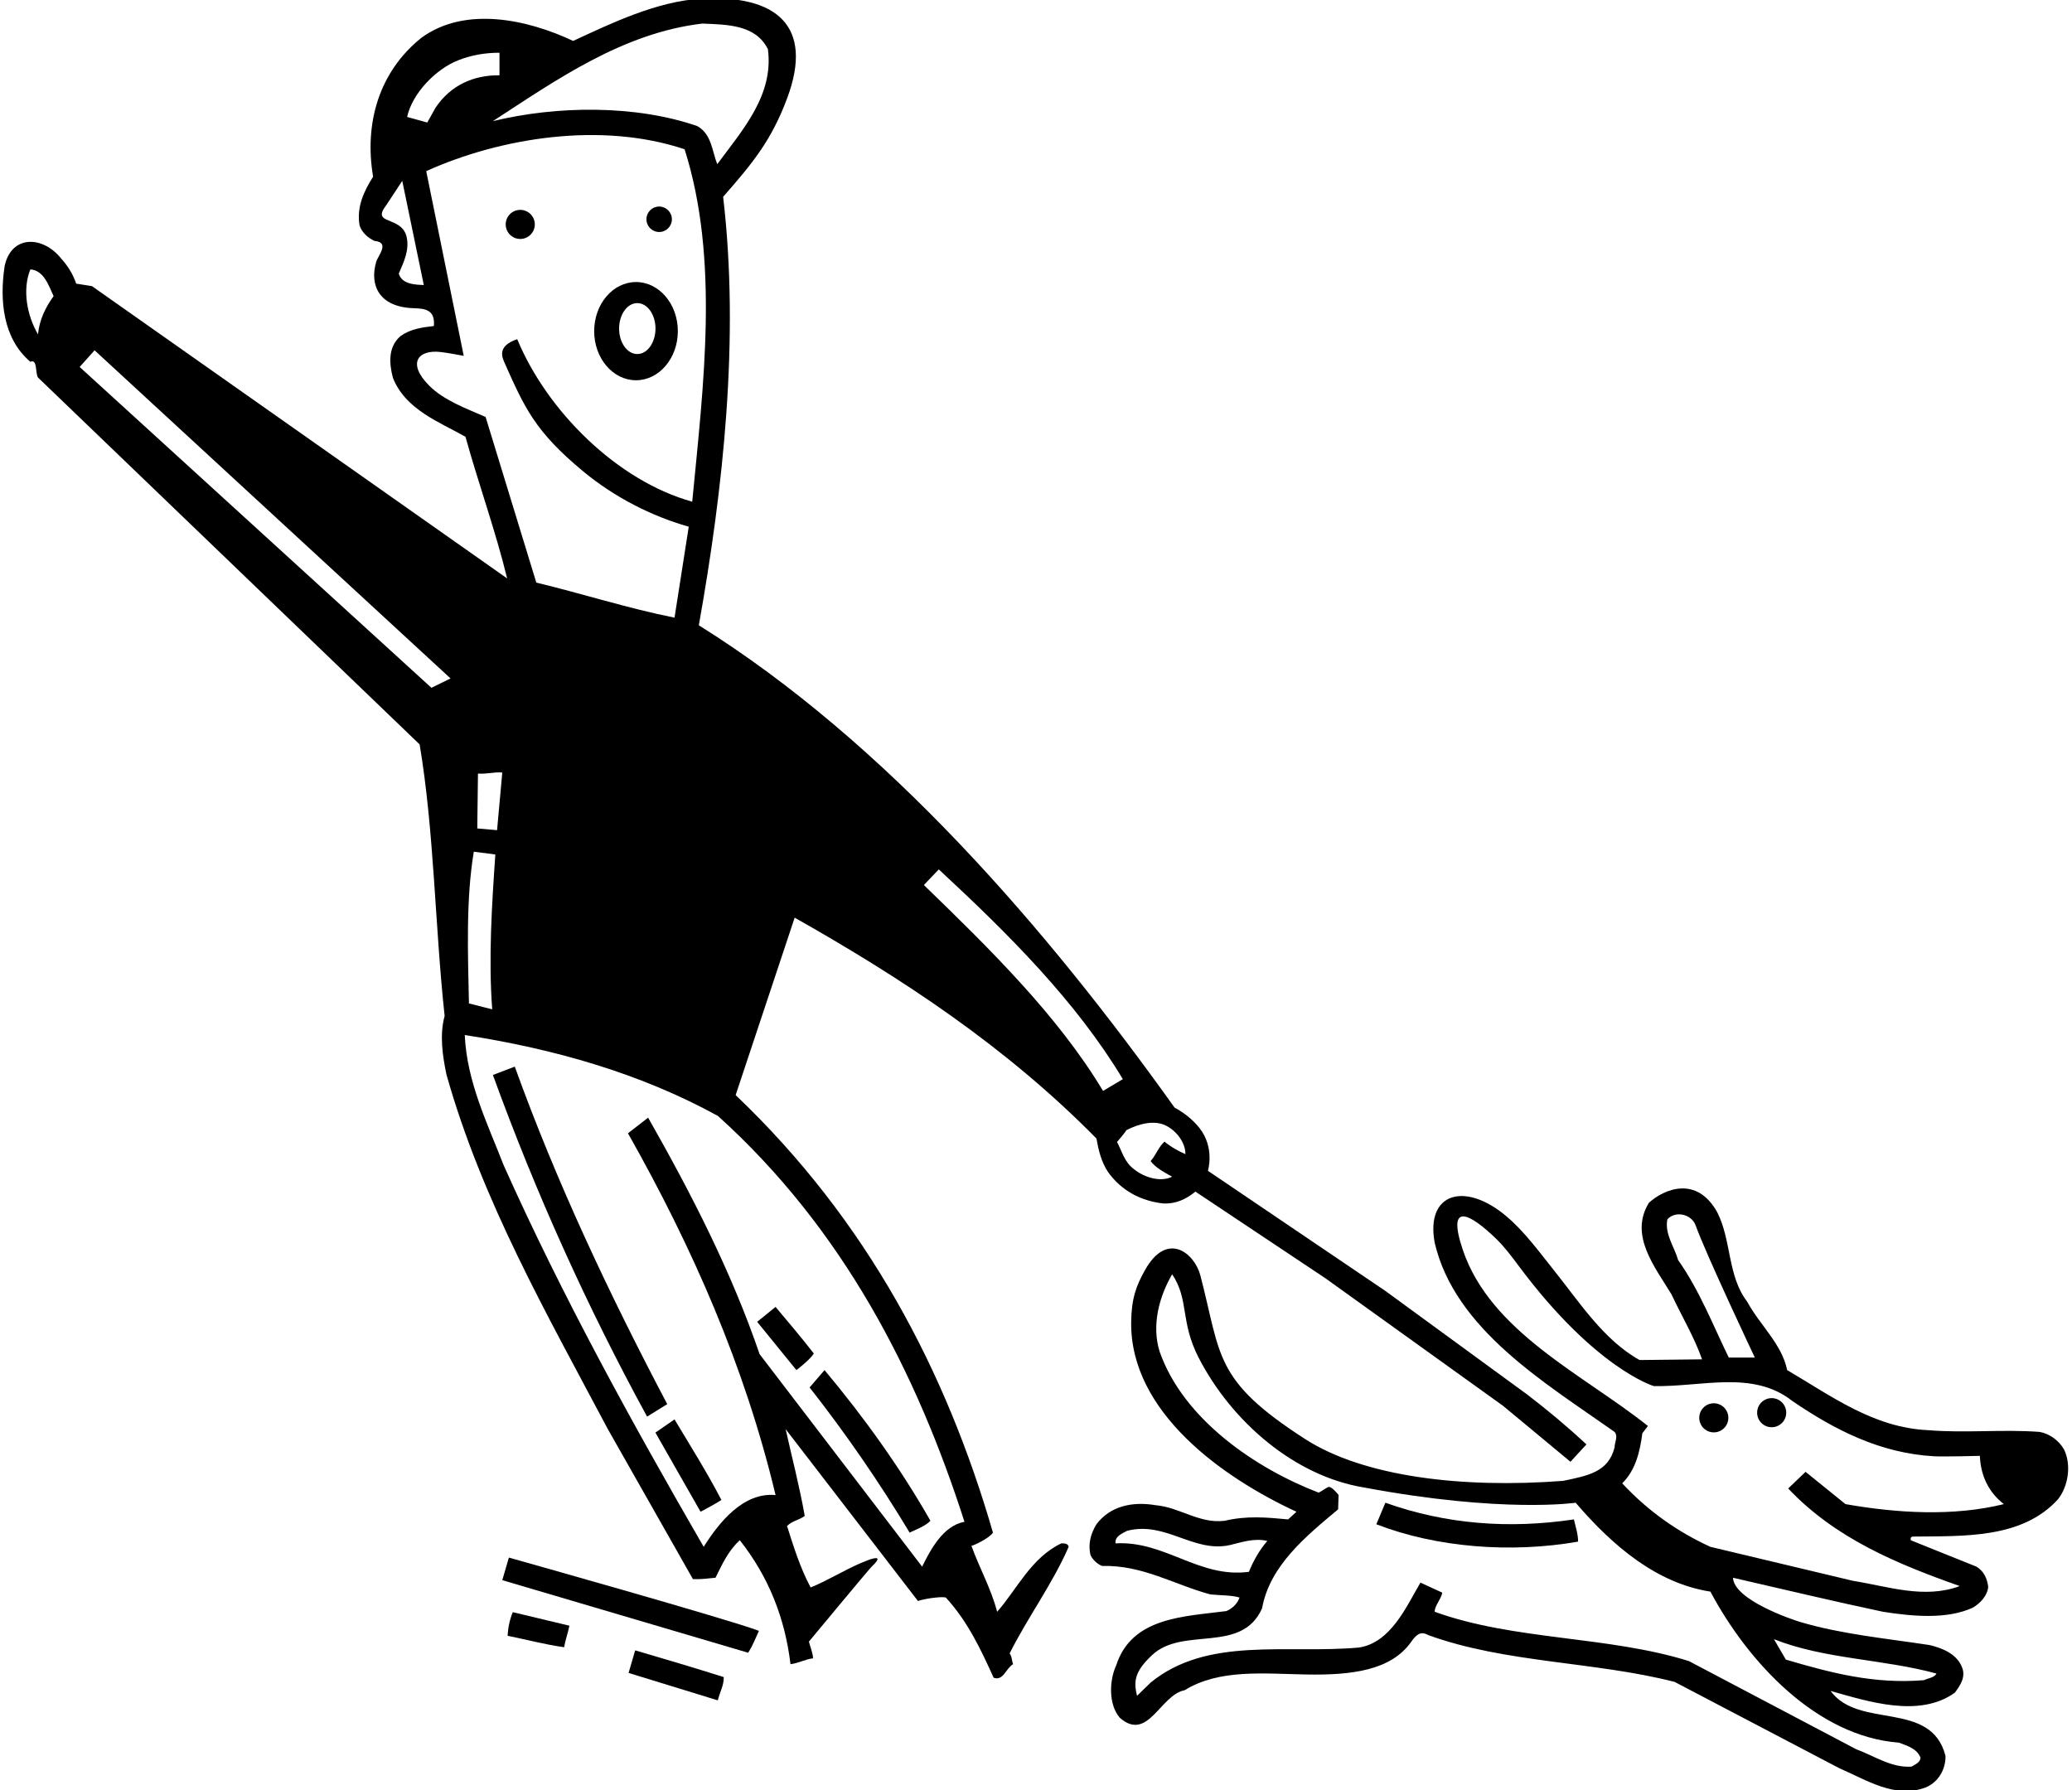 <?xml version="1.0" encoding="UTF-8"?>
<svg xmlns="http://www.w3.org/2000/svg" xmlns:xlink="http://www.w3.org/1999/xlink" width="537pt" height="464pt" viewBox="0 0 537 464" version="1.1">
<g id="surface1">
<path style=" stroke:none;fill-rule:nonzero;fill:rgb(0%,0%,0%);fill-opacity:1;" d="M 170.836 60.133 C 172.656 60.133 174.133 58.656 174.133 56.836 C 174.133 55.012 172.656 53.535 170.836 53.535 C 169.012 53.535 167.535 55.012 167.535 56.836 C 167.535 58.656 169.012 60.133 170.836 60.133 "/>
<path style=" stroke:none;fill-rule:nonzero;fill:rgb(0%,0%,0%);fill-opacity:1;" d="M 134.836 61.938 C 136.914 61.938 138.605 60.25 138.605 58.164 C 138.605 56.086 136.914 54.395 134.836 54.395 C 132.75 54.395 131.062 56.086 131.062 58.164 C 131.062 60.25 132.75 61.938 134.836 61.938 "/>
<path style=" stroke:none;fill-rule:nonzero;fill:rgb(0%,0%,0%);fill-opacity:1;" d="M 130.176 409.578 L 193.895 428.391 C 195.066 426.59 195.785 424.699 196.688 422.719 C 189.574 419.93 131.887 403.727 131.887 403.727 L 130.176 409.578 "/>
<path style=" stroke:none;fill-rule:nonzero;fill:rgb(0%,0%,0%);fill-opacity:1;" d="M 131.555 423.992 C 136.41 424.98 141.543 426.332 146.223 426.961 C 146.492 425.074 147.215 423.273 147.574 421.383 L 132.902 417.871 C 132.094 419.762 131.645 422.102 131.555 423.992 "/>
<path style=" stroke:none;fill-rule:nonzero;fill:rgb(0%,0%,0%);fill-opacity:1;" d="M 162.91 433.625 L 186.039 440.734 C 186.488 438.754 187.66 436.773 187.57 434.703 C 179.918 432.273 172.27 430.023 164.617 427.773 L 162.91 433.625 "/>
<path style=" stroke:none;fill-rule:nonzero;fill:rgb(0%,0%,0%);fill-opacity:1;" d="M 164.836 98.562 C 170.82 98.562 175.676 92.863 175.676 85.836 C 175.676 78.805 170.82 73.105 164.836 73.105 C 158.844 73.105 153.992 78.805 153.992 85.836 C 153.992 92.863 158.844 98.562 164.836 98.562 Z M 165.164 78.566 C 167.77 78.566 169.883 81.523 169.883 85.164 C 169.883 88.812 167.77 91.766 165.164 91.766 C 162.562 91.766 160.453 88.812 160.453 85.164 C 160.453 81.523 162.562 78.566 165.164 78.566 "/>
<path style=" stroke:none;fill-rule:nonzero;fill:rgb(0%,0%,0%);fill-opacity:1;" d="M 359.047 389.508 L 356.703 395.09 C 372.273 401.117 391.535 402.648 408.996 399.59 C 408.996 397.52 408.273 395.539 407.914 393.828 C 391.086 396.348 374.703 395.09 359.047 389.508 "/>
<path style=" stroke:none;fill-rule:nonzero;fill:rgb(0%,0%,0%);fill-opacity:1;" d="M 444.164 363.73 C 442.086 363.73 440.395 365.418 440.395 367.5 C 440.395 369.582 442.086 371.27 444.164 371.27 C 446.25 371.27 447.938 369.582 447.938 367.5 C 447.938 365.418 446.25 363.73 444.164 363.73 "/>
<path style=" stroke:none;fill-rule:nonzero;fill:rgb(0%,0%,0%);fill-opacity:1;" d="M 534.906 375.648 C 533.555 373.309 531.125 371.598 528.605 371.148 C 518.797 370.43 509.348 371.508 499.715 370.699 C 485.586 370.07 474.695 361.879 463.176 355.129 C 461.824 348.379 456.062 343.43 452.824 337.398 C 447.695 330.738 448.773 321.559 445.086 314.27 C 439.723 304.547 431.215 308.25 427.355 311.75 C 422.137 320.211 428.977 328.488 433.203 335.508 C 435.812 341.09 439.145 346.668 441.125 352.34 L 424.926 352.52 C 415.562 347.301 409.266 337.398 402.695 329.211 C 399.035 324.648 395.133 319.242 390.449 315.285 C 379.684 306.176 369.438 309.141 371.824 322.098 C 377.047 344.598 400.625 358.551 418.445 371.148 C 419.438 372.32 418.445 373.848 418.445 375.199 C 416.824 381.59 411.5 382.5 405.125 383.84 C 378.969 385.828 353.457 382.793 338.266 373.012 C 314.477 357.695 316.559 351.512 311.098 330.59 C 309.598 324.844 302.492 318.906 296.723 329.25 C 294.488 333.254 293.25 336.5 293.164 342.617 C 292.84 366.113 317.105 383.117 336.004 391.848 L 333.848 393.828 C 328.086 393.289 323.137 392.84 317.375 394.188 C 310.805 395 305.766 390.68 299.465 390.141 C 293.523 389.148 287.766 390.32 284.164 395.09 C 282.727 397.43 281.914 400.219 282.637 403.098 C 283.176 404.27 284.438 405.438 285.605 405.891 C 296.137 405.617 304.324 410.75 313.688 413.27 C 316.203 413.539 319.176 413.449 321.246 414.078 C 320.703 415.699 319.355 416.961 317.824 417.59 C 306.938 419.027 293.348 419.117 289.297 431.629 C 287.496 435.5 287.227 441.711 290.195 445.219 C 297.484 451.699 300.727 439.277 307.023 438.109 C 315.98 432.574 327.41 433.82 338.504 434.027 C 350.445 434.25 360.48 432.93 365.688 425.637 C 366.867 423.98 368.02 422.594 370.113 423.797 C 390.098 431.09 413.312 430.641 434.016 435.949 L 476.766 458.359 C 483.695 461.328 491.074 466.277 499.086 463.309 C 502.324 461.957 504.305 458.629 504.215 455.117 C 500.438 440.539 481.805 448.367 474.426 438.289 C 484.055 440.988 497.375 445.398 506.645 438.738 C 507.906 437.027 509.523 434.777 508.535 432.258 C 507.188 428.66 503.406 427.219 500.164 426.41 C 488.879 424.691 477.285 423.594 466.617 420.434 C 464.438 419.789 449.406 414.711 449.137 408.949 C 462.098 411.918 475.234 415.07 488.016 417.77 C 495.484 418.938 504.574 419.84 511.324 416.688 C 513.305 415.52 515.105 413.539 515.285 411.289 C 515.016 409.219 514.203 407.238 512.227 406.07 L 495.266 399.254 C 495.266 399.254 494.871 398.289 495.84 398.277 C 509.121 398.129 524.062 398.844 533.375 388.609 C 536.074 385.188 536.887 379.609 534.906 375.648 Z M 434.914 326.598 C 433.926 323.09 431.406 319.938 432.125 316.066 C 434.195 313.73 438.336 314.719 439.414 317.508 C 442.113 325.066 454.805 351.891 454.805 351.891 L 448.055 351.891 C 443.914 343.43 440.496 334.52 434.914 326.598 Z M 289.113 400.039 C 288.848 398.238 290.914 397.43 292.086 396.797 C 302.074 394.188 309.273 402.559 318.727 400.488 C 321.785 399.77 325.023 398.598 328.445 399.41 C 326.375 401.84 324.848 404.539 323.676 407.418 C 310.715 409.129 301.984 399.32 289.113 400.039 Z M 501.875 433.789 C 501.336 434.867 499.715 434.961 498.637 435.5 C 485.676 436.578 474.445 433.586 462.836 430.168 L 459.754 424.879 C 472.895 430.098 488.105 430.008 501.875 433.789 Z M 492.156 451.699 C 494.227 452.508 496.746 453.141 497.734 455.57 C 497.734 456.828 496.297 457.367 495.395 457.91 C 490.176 458.27 485.766 455.117 481.086 453.41 L 437.703 430.547 C 416.645 423.977 392.438 425.238 371.824 417.77 C 371.824 416.148 373.445 414.617 373.805 412.82 L 368.137 410.211 C 364.535 416.328 360.484 425.777 352.203 427.039 C 333.395 428.75 312.965 424.07 298.203 436.129 L 294.695 439.547 C 293.703 435.68 294.164 433.168 298.562 429.02 C 306.598 421.441 321.785 428.84 327.098 416.867 C 329.074 405.797 338.523 398.148 346.805 391.219 L 346.922 387.504 C 346.922 387.504 345.051 385.055 344.207 385.457 C 343.363 385.863 342.574 386.492 341.766 386.898 C 325.562 380.688 306.754 368 300.547 350.359 C 298.387 343.43 300.453 336.051 303.785 330.289 C 308.207 336.867 305.82 342.516 310.652 351.914 C 319.188 368.504 335.523 382.605 353.465 385.547 C 389.547 392.312 408.363 389.508 408.363 389.508 C 418.086 400.848 429.426 410.391 443.285 412.547 C 452.914 430.641 470.734 450.078 492.156 451.699 Z M 478.297 389.867 L 467.945 381.5 L 463.445 385.82 C 475.773 398.867 491.887 405.438 507.906 411.109 C 498.727 414.527 489.363 411.199 480.273 409.758 L 443.285 400.938 C 435.004 397.16 427.176 391.758 420.426 384.469 C 423.848 381.141 425.016 376.367 425.645 371.508 L 427.086 369.617 C 410.574 356.395 386.262 345.301 379.082 323.863 C 374.848 311.223 381.039 314.609 387.656 320.992 C 389.902 323.156 391.848 325.766 393.605 328.129 C 413.5 354.836 428.613 359.27 428.613 359.27 C 441.035 359.539 454.266 355.039 464.523 363.141 C 475.57 370.68 487.324 376.672 501.207 377.465 C 503.727 377.609 513.125 377.359 513.125 377.359 C 513.305 382.309 515.285 386.719 519.336 389.867 C 506.195 393.109 491.613 392.211 478.297 389.867 "/>
<path style=" stroke:none;fill-rule:nonzero;fill:rgb(0%,0%,0%);fill-opacity:1;" d="M 459.164 362.395 C 457.086 362.395 455.395 364.086 455.395 366.168 C 455.395 368.25 457.086 369.938 459.164 369.938 C 461.25 369.938 462.938 368.25 462.938 366.168 C 462.938 364.086 461.25 362.395 459.164 362.395 "/>
<path style=" stroke:none;fill-rule:nonzero;fill:rgb(0%,0%,0%);fill-opacity:1;" d="M 181.566 391.848 C 183.363 390.859 185.164 389.961 186.965 388.789 C 183.273 381.68 178.863 374.66 174.816 367.91 L 169.863 371.328 L 181.566 391.848 "/>
<path style=" stroke:none;fill-rule:nonzero;fill:rgb(0%,0%,0%);fill-opacity:1;" d="M 235.746 397.25 C 237.637 396.348 239.703 395.629 241.145 394.188 C 233.406 380.598 223.953 367.367 213.695 355.129 L 209.824 359.629 C 219.363 371.777 228.004 384.379 235.746 397.25 "/>
<path style=" stroke:none;fill-rule:nonzero;fill:rgb(0%,0%,0%);fill-opacity:1;" d="M 127.746 278.629 C 138.816 309.141 152.137 338.66 167.703 367.188 L 172.926 363.949 C 157.984 335.598 144.215 306.438 133.414 276.469 L 127.746 278.629 "/>
<path style=" stroke:none;fill-rule:nonzero;fill:rgb(0%,0%,0%);fill-opacity:1;" d="M 275.074 400.039 C 267.246 403.727 263.465 412.098 258.426 417.77 C 256.895 411.828 253.746 406.25 251.766 400.668 C 252.215 400.668 256.355 398.777 257.344 397.25 C 245.195 355.309 224.766 316.34 190.656 283.848 L 205.953 237.859 C 233.496 253.43 260.496 271.066 284.164 295.098 C 284.703 298.16 285.426 301.129 287.137 303.738 C 290.645 308.688 295.773 311.301 301.445 311.93 C 304.688 312.109 307.387 310.848 309.812 308.867 L 343.562 331.367 L 389.555 364.398 L 407.016 378.891 L 411.156 374.391 C 406.023 369.617 401.164 365.57 395.766 361.43 L 359.047 334.609 L 313.055 303.469 C 313.055 303.469 314.91 297.535 310.875 292.395 C 309.133 290.18 306.797 288.363 304.414 287.09 C 271.477 240.918 229.715 192.41 181.113 162.078 C 187.414 126.801 191.734 87.738 187.414 51.02 C 195.027 42.32 199.965 36.41 204.082 25.258 C 210.879 6.855 201.414 -1.398 181.852 -0.344 C 170.234 0.281 158.152 6.164 148.535 10.609 C 136.926 5.117 120.637 1.43 109.203 9.801 C 98.223 18.617 94.355 31.938 96.695 45.801 C 94.355 49.488 92.375 53.629 93.184 58.398 C 93.723 60.199 95.344 61.641 97.055 62.449 C 101.105 62.809 98.043 66.141 97.504 67.848 C 95.734 73.867 98.18 79.613 107.246 79.887 C 110.238 79.977 112.805 80.312 112.445 84.5 C 109.297 84.859 106.324 85.309 103.805 87.109 C 100.566 89.898 100.836 94.129 101.824 97.91 C 105.066 106.188 113.977 109.43 120.637 113.211 C 124.055 125.539 128.465 137.688 131.438 149.93 L 23.832 74.164 L 19.746 73.52 C 18.934 71.09 17.586 68.93 15.875 67.039 C 11.133 61.066 2.965 60.824 1.207 68.93 C -0.145 77.84 0.754 87.738 7.863 93.77 C 9.754 92.961 9.113 96.664 9.832 97.836 L 108.754 192.949 C 112.535 215.449 112.715 240.02 115.234 263.328 C 113.887 268.277 114.695 273.59 115.688 278.449 C 124.863 311.117 141.695 340.551 157.535 370.43 L 179.586 409.309 C 181.656 409.398 183.547 409.129 185.438 408.949 C 187.145 405.527 188.676 402.02 191.734 399.227 C 199.203 408.68 203.438 419.391 204.875 431.359 C 206.945 431.09 208.656 430.098 210.727 429.828 C 210.637 428.297 210.004 426.949 209.645 425.508 C 209.645 425.508 225.273 406.664 226.004 405.973 C 227.59 404.48 229.141 402.531 223.043 405.164 C 218.652 407.066 214.551 409.648 210.094 411.469 C 207.395 406.43 205.688 400.938 203.977 395.539 C 205.324 394.188 207.125 394.008 208.566 392.93 C 207.215 385.277 205.234 377.719 203.613 370.43 L 237.906 414.977 C 239.977 414.258 244.785 413.699 245.191 414.145 C 250.895 420.418 254.246 427.645 257.523 434.867 C 260.047 435.77 260.676 432.438 262.566 431.359 C 262.203 430.461 262.297 429.379 261.664 428.57 C 266.344 419.211 272.824 410.477 276.965 400.938 C 276.785 400.039 275.887 400.039 275.074 400.039 Z M 302.336 291.836 C 305.812 293.699 307.336 297.164 307.203 299.148 C 305.586 298.43 303.516 297.348 301.805 295.91 C 300.273 297.258 299.645 299.328 298.203 300.949 C 299.465 302.66 301.805 303.918 303.785 305 C 300.727 306.527 296.445 305.16 293.836 303 C 291.402 301.199 290.762 298.34 289.5 296 C 289.5 296 291.906 293.211 291.906 292.938 C 295.223 291.254 299.277 290.195 302.336 291.836 Z M 243.305 225.348 C 261.484 242.18 278.945 259.641 291.004 279.711 L 285.875 282.77 C 274.176 263.238 256.266 245.688 239.438 229.398 Z M 9.844 86.66 C 7.055 81.891 5.707 75.23 7.863 69.828 C 11.465 70.098 12.637 74.148 13.895 76.758 C 11.734 79.73 10.207 82.969 9.844 86.66 Z M 182.016 6.109 C 188.496 6.379 195.875 6.379 199.023 12.77 C 200.555 24.648 192.547 33.559 185.887 42.559 C 184.535 39.141 184.445 34.73 180.664 32.66 C 164.734 27.168 144.395 27.348 127.746 31.398 C 144.215 20.688 161.406 8.539 182.016 6.109 Z M 118.926 15.559 C 122.164 14.301 125.676 13.668 129.453 13.668 L 129.453 19.52 C 122.703 19.43 116.766 22.129 112.895 27.891 L 110.734 31.758 L 105.516 30.316 C 106.773 24.379 112.805 17.898 118.926 15.559 Z M 103.355 70.91 C 104.613 67.938 106.234 64.789 105.336 61.188 C 103.836 55.836 96.066 58.398 100.113 53.18 L 104.254 46.879 L 109.836 73.879 C 107.855 73.789 104.164 73.789 103.355 70.91 Z M 125.855 108.078 C 121 105.934 115.043 103.836 111.137 99.863 C 105.465 94.098 108.379 90.574 114.16 91.238 C 116.137 91.465 118.191 91.883 120.188 92.238 L 110.465 44.359 C 129.816 35.629 155.914 31.488 177.426 38.688 C 186.516 67.309 182.285 99.98 179.406 130.039 C 159.965 124.641 141.785 106.551 134.047 87.918 C 129.844 89.363 129.625 91.484 130.645 93.77 C 135.969 105.723 138.617 111.785 151.117 122.156 C 159.273 128.922 168.98 133.832 178.504 136.52 L 174.816 160.098 C 162.664 157.668 150.965 153.891 138.996 151.008 Z M 123.875 200.508 C 126.125 200.688 127.926 200.059 130.176 200.238 L 128.824 215.18 L 123.695 214.73 Z M 122.797 220.758 L 128.375 221.48 C 127.477 234.527 126.574 248.48 127.566 261.617 L 121.535 260.09 C 121.266 247.039 120.727 233.18 122.797 220.758 Z M 111.816 178.277 L 20.645 95.117 L 24.516 90.801 L 116.766 175.848 Z M 238.984 406.07 L 196.863 350.988 C 189.574 329.66 179.227 309.5 167.977 289.699 L 162.754 293.75 C 179.496 323.359 193.086 354.316 201.004 387.527 C 192.637 386.719 186.336 394.641 182.375 400.938 C 163.746 368.719 145.656 335.867 130.535 302.027 C 126.305 291.141 120.996 280.43 120.453 268.277 C 143.676 271.879 165.906 278.18 186.066 289.25 C 218.555 318.59 237.547 355.758 249.965 394.461 C 244.387 395.449 241.145 401.75 238.984 406.07 "/>
<path style=" stroke:none;fill-rule:nonzero;fill:rgb(0%,0%,0%);fill-opacity:1;" d="M 210.906 350.809 C 207.754 346.758 204.336 342.711 201.004 338.75 L 196.234 342.617 L 206.406 355.129 C 206.406 355.129 210.094 352.34 210.906 350.809 "/>
</g>
</svg>
